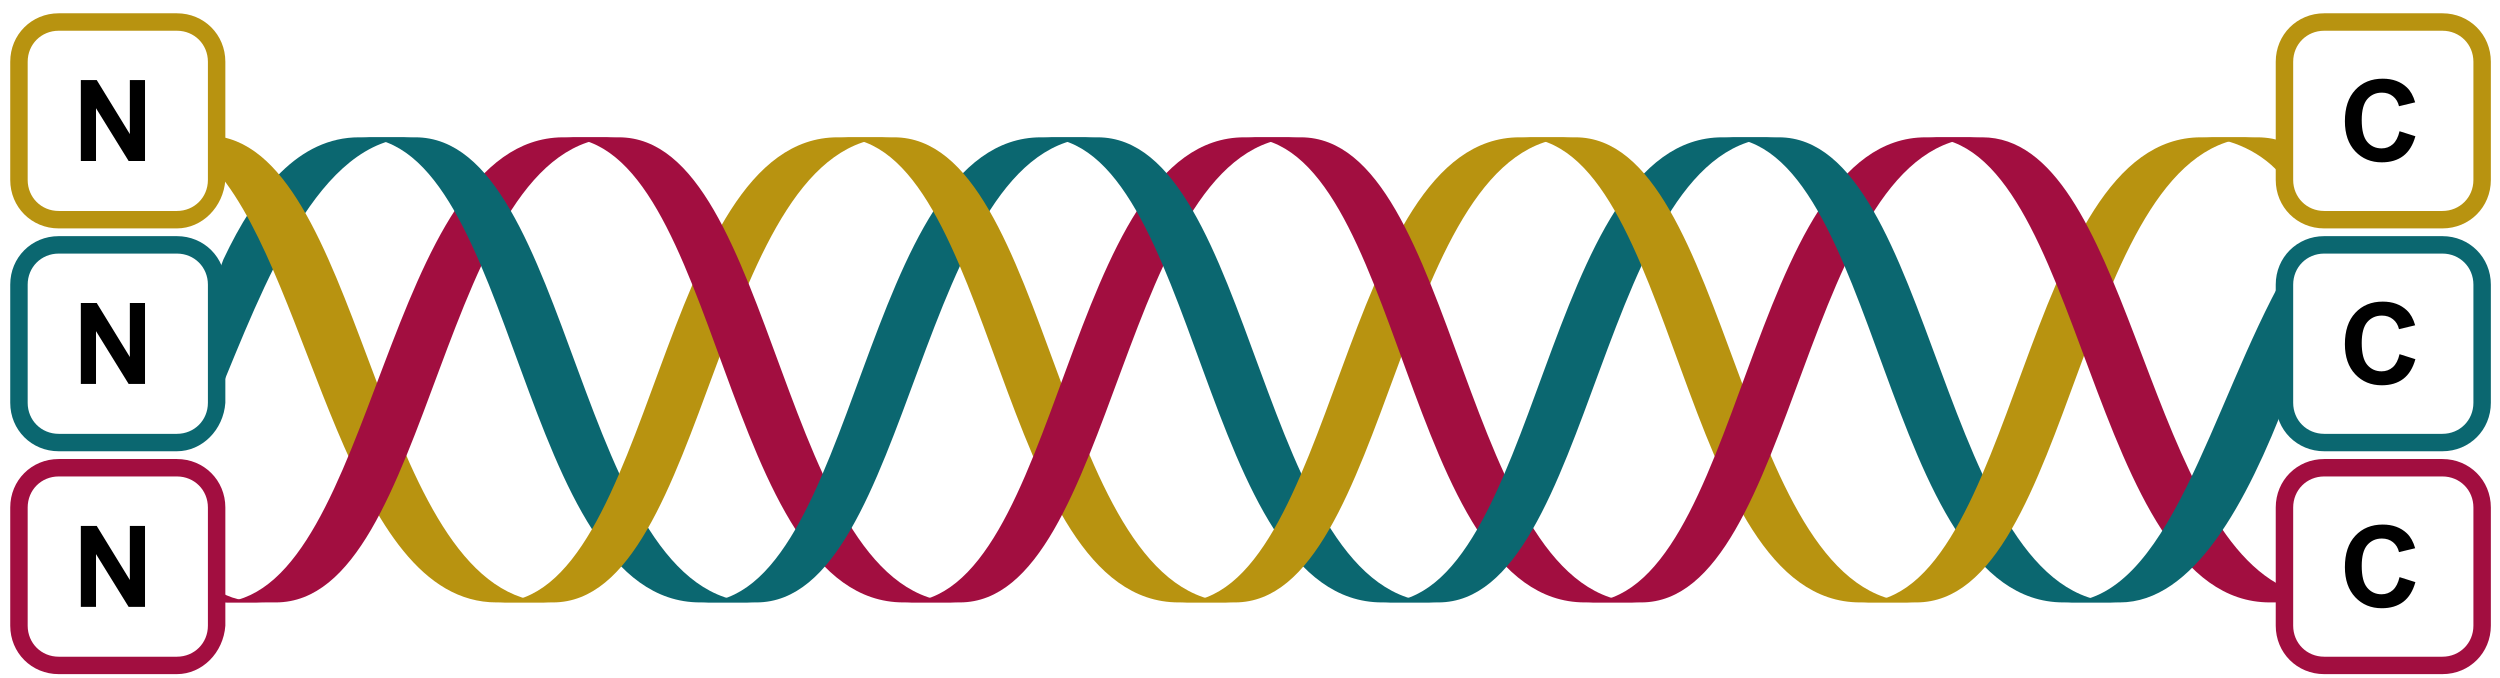 <svg width="129" height="35" viewBox="0 0 129 35" fill="none" xmlns="http://www.w3.org/2000/svg">
<path d="M9.128 34.785H3.028C1.628 34.785 0.528 33.685 0.528 32.285V26.186C0.528 24.785 1.628 23.686 3.028 23.686H9.128C10.528 23.686 11.628 24.785 11.628 26.186V32.285C11.528 33.685 10.428 34.785 9.128 34.785ZM3.028 24.585C2.128 24.585 1.428 25.285 1.428 26.186V32.285C1.428 33.185 2.128 33.886 3.028 33.886H9.128C10.028 33.886 10.728 33.185 10.728 32.285V26.186C10.728 25.285 10.028 24.585 9.128 24.585H3.028Z" fill="#A20E40"/>
<path d="M4.171 31.314V27.139H4.991L6.7 29.927V27.139H7.483V31.314H6.637L4.954 28.591V31.314H4.171Z" fill="black"/>
<path d="M9.128 23.285H3.028C1.628 23.285 0.528 22.186 0.528 20.785V14.685C0.528 13.286 1.628 12.185 3.028 12.185H9.128C10.528 12.185 11.628 13.286 11.628 14.685V20.785C11.528 22.186 10.428 23.285 9.128 23.285ZM3.028 13.085C2.128 13.085 1.428 13.786 1.428 14.685V20.785C1.428 21.686 2.128 22.386 3.028 22.386H9.128C10.028 22.386 10.728 21.686 10.728 20.785V14.685C10.728 13.786 10.028 13.085 9.128 13.085H3.028Z" fill="#0B6770"/>
<path d="M4.171 19.81V15.635H4.991L6.7 18.423V15.635H7.483V19.81H6.637L4.954 17.087V19.81H4.171Z" fill="black"/>
<path d="M9.128 11.786H3.028C1.628 11.786 0.528 10.685 0.528 9.286V3.186C0.528 1.786 1.628 0.686 3.028 0.686H9.128C10.528 0.686 11.628 1.786 11.628 3.186V9.286C11.528 10.685 10.428 11.786 9.128 11.786ZM3.028 1.586C2.128 1.586 1.428 2.286 1.428 3.186V9.286C1.428 10.185 2.128 10.886 3.028 10.886H9.128C10.028 10.886 10.728 10.185 10.728 9.286V3.186C10.728 2.286 10.028 1.586 9.128 1.586H3.028Z" fill="#B89310"/>
<path d="M4.171 8.306V4.131H4.991L6.7 6.919V4.131H7.483V8.306H6.637L4.954 5.583V8.306H4.171Z" fill="black"/>
<path d="M11.428 31.085H13.828C13.028 31.085 12.128 30.985 11.428 30.585V31.085Z" fill="#A20E40"/>
<path d="M11.528 13.385C13.228 9.785 15.428 7.085 18.528 7.085H21.428C16.428 7.085 13.628 14.685 11.228 20.485V14.185L11.528 13.385Z" fill="#0B6770"/>
<path d="M11.228 8.885C16.128 14.685 17.928 31.085 25.628 31.085H28.528C19.528 31.085 18.928 8.685 11.528 7.085H11.228V8.885Z" fill="#B89310"/>
<path d="M11.528 31.085C19.428 30.385 19.828 7.185 29.028 7.085H31.928C22.628 7.085 22.428 31.085 14.228 31.085H11.528Z" fill="#A20E40"/>
<path d="M39.028 31.085C29.728 31.085 29.628 7.085 21.428 7.085H18.528C26.728 7.085 26.728 31.085 36.128 31.085H39.028Z" fill="#0B6770"/>
<path d="M46.128 7.085C36.828 7.085 36.628 31.085 28.528 31.085H25.628C33.828 31.085 33.928 7.085 43.228 7.085H46.128Z" fill="#B89310"/>
<path d="M49.522 31.085C40.222 31.085 40.128 7.085 31.928 7.085H29.028C37.228 7.085 37.222 31.085 46.622 31.085H49.522Z" fill="#A20E40"/>
<path d="M56.628 7.085C47.328 7.085 47.128 31.085 39.028 31.085H36.128C44.328 31.085 44.422 7.085 53.722 7.085H56.628Z" fill="#0B6770"/>
<path d="M63.722 31.085C54.422 31.085 54.328 7.085 46.128 7.085H43.228C51.428 7.085 51.422 31.085 60.822 31.085H63.722Z" fill="#B89310"/>
<path d="M67.115 7.085C57.815 7.085 57.622 31.085 49.522 31.085H46.622C54.822 31.085 54.915 7.085 64.215 7.085H67.115Z" fill="#A20E40"/>
<path d="M74.215 31.085C64.915 31.085 64.828 7.085 56.628 7.085H53.722C61.922 7.085 61.915 31.085 71.315 31.085H74.215Z" fill="#0B6770"/>
<path d="M81.288 7.085C71.989 7.085 71.822 31.085 63.722 31.085H60.822C69.022 31.085 69.115 7.085 78.415 7.085H81.288Z" fill="#B89310"/>
<path d="M84.682 31.085C75.382 31.085 75.315 7.085 67.115 7.085H64.215C72.415 7.085 72.382 31.085 81.782 31.085H84.682Z" fill="#A20E40"/>
<path d="M91.782 7.085C82.482 7.085 82.315 31.085 74.215 31.085H71.315C79.515 31.085 79.582 7.085 88.882 7.085H91.782Z" fill="#0B6770"/>
<path d="M98.882 31.085C89.582 31.085 89.388 7.085 81.288 7.085H78.415C86.615 7.085 86.582 31.085 95.982 31.085H98.882Z" fill="#B89310"/>
<path d="M102.276 7.085C92.976 7.085 92.782 31.085 84.682 31.085H81.782C89.982 31.085 90.076 7.085 99.376 7.085H102.276Z" fill="#A20E40"/>
<path d="M109.376 31.085C100.076 31.085 99.882 7.085 91.782 7.085H88.882C97.082 7.085 97.076 31.085 106.476 31.085H109.376Z" fill="#0B6770"/>
<path d="M116.476 7.085C107.176 7.085 107.082 31.085 98.882 31.085H95.982C104.182 31.085 104.276 7.085 113.576 7.085H116.476Z" fill="#B89310"/>
<path d="M117.828 30.285C110.628 26.785 109.776 7.085 102.276 7.085H99.376C107.576 7.085 107.728 31.085 117.128 31.085H117.728V30.285H117.828Z" fill="#A20E40"/>
<path d="M118.028 20.485C115.928 25.985 113.176 31.085 109.376 31.085H106.476C111.976 31.085 114.028 20.985 117.928 14.085V20.485H118.028Z" fill="#0B6770"/>
<path d="M117.828 7.385C117.628 7.185 116.976 7.085 116.476 7.085H113.576C115.076 7.085 116.828 7.885 117.828 9.185V7.385Z" fill="#B89310"/>
<path d="M126.028 34.785H119.928C118.528 34.785 117.428 33.685 117.428 32.285V26.186C117.428 24.785 118.528 23.686 119.928 23.686H126.028C127.428 23.686 128.528 24.785 128.528 26.186V32.285C128.528 33.685 127.428 34.785 126.028 34.785ZM119.928 24.585C119.028 24.585 118.328 25.285 118.328 26.186V32.285C118.328 33.185 119.028 33.886 119.928 33.886H126.028C126.928 33.886 127.628 33.185 127.628 32.285V26.186C127.628 25.285 126.928 24.585 126.028 24.585H119.928Z" fill="#A20E40"/>
<path d="M123.816 29.779L124.634 30.038C124.508 30.494 124.299 30.833 124.007 31.055C123.716 31.275 123.347 31.385 122.899 31.385C122.345 31.385 121.889 31.196 121.532 30.818C121.175 30.439 120.997 29.92 120.997 29.263C120.997 28.568 121.176 28.029 121.535 27.646C121.894 27.26 122.365 27.067 122.95 27.067C123.461 27.067 123.876 27.218 124.195 27.52C124.385 27.699 124.527 27.955 124.622 28.289L123.788 28.489C123.738 28.272 123.635 28.101 123.477 27.976C123.322 27.851 123.132 27.788 122.908 27.788C122.598 27.788 122.347 27.899 122.153 28.121C121.961 28.343 121.865 28.703 121.865 29.201C121.865 29.729 121.96 30.105 122.15 30.328C122.34 30.553 122.587 30.665 122.89 30.665C123.115 30.665 123.307 30.593 123.469 30.451C123.63 30.309 123.746 30.084 123.816 29.779Z" fill="black"/>
<path d="M126.028 23.285H119.928C118.528 23.285 117.428 22.186 117.428 20.785V14.685C117.428 13.286 118.528 12.185 119.928 12.185H126.028C127.428 12.185 128.528 13.286 128.528 14.685V20.785C128.528 22.186 127.428 23.285 126.028 23.285ZM119.928 13.085C119.028 13.085 118.328 13.786 118.328 14.685V20.785C118.328 21.686 119.028 22.386 119.928 22.386H126.028C126.928 22.386 127.628 21.686 127.628 20.785V14.685C127.628 13.786 126.928 13.085 126.028 13.085H119.928Z" fill="#0B6770"/>
<path d="M123.816 18.275L124.634 18.534C124.508 18.99 124.299 19.329 124.007 19.551C123.716 19.771 123.347 19.881 122.899 19.881C122.345 19.881 121.889 19.692 121.532 19.314C121.175 18.935 120.997 18.416 120.997 17.759C120.997 17.064 121.176 16.525 121.535 16.142C121.894 15.756 122.365 15.563 122.95 15.563C123.461 15.563 123.876 15.714 124.195 16.016C124.385 16.195 124.527 16.451 124.622 16.785L123.788 16.985C123.738 16.768 123.635 16.597 123.477 16.472C123.322 16.347 123.132 16.284 122.908 16.284C122.598 16.284 122.347 16.395 122.153 16.617C121.961 16.84 121.865 17.199 121.865 17.697C121.865 18.225 121.96 18.601 122.15 18.825C122.34 19.049 122.587 19.161 122.89 19.161C123.115 19.161 123.307 19.09 123.469 18.947C123.63 18.805 123.746 18.581 123.816 18.275Z" fill="black"/>
<path d="M126.028 11.786H119.928C118.528 11.786 117.428 10.685 117.428 9.286V3.186C117.428 1.786 118.528 0.686 119.928 0.686H126.028C127.428 0.686 128.528 1.786 128.528 3.186V9.286C128.528 10.685 127.428 11.786 126.028 11.786ZM119.928 1.586C119.028 1.586 118.328 2.286 118.328 3.186V9.286C118.328 10.185 119.028 10.886 119.928 10.886H126.028C126.928 10.886 127.628 10.185 127.628 9.286V3.186C127.628 2.286 126.928 1.586 126.028 1.586H119.928Z" fill="#B89310"/>
<path d="M123.816 6.771L124.634 7.03C124.508 7.486 124.299 7.825 124.007 8.047C123.716 8.267 123.347 8.377 122.899 8.377C122.345 8.377 121.889 8.188 121.532 7.811C121.175 7.431 120.997 6.912 120.997 6.256C120.997 5.561 121.176 5.021 121.535 4.638C121.894 4.252 122.365 4.06 122.95 4.06C123.461 4.06 123.876 4.211 124.195 4.512C124.385 4.691 124.527 4.947 124.622 5.281L123.788 5.481C123.738 5.264 123.635 5.093 123.477 4.968C123.322 4.843 123.132 4.78 122.908 4.78C122.598 4.78 122.347 4.891 122.153 5.113C121.961 5.336 121.865 5.695 121.865 6.193C121.865 6.721 121.96 7.097 122.15 7.321C122.34 7.545 122.587 7.657 122.89 7.657C123.115 7.657 123.307 7.586 123.469 7.443C123.63 7.301 123.746 7.077 123.816 6.771Z" fill="black"/>
</svg>

